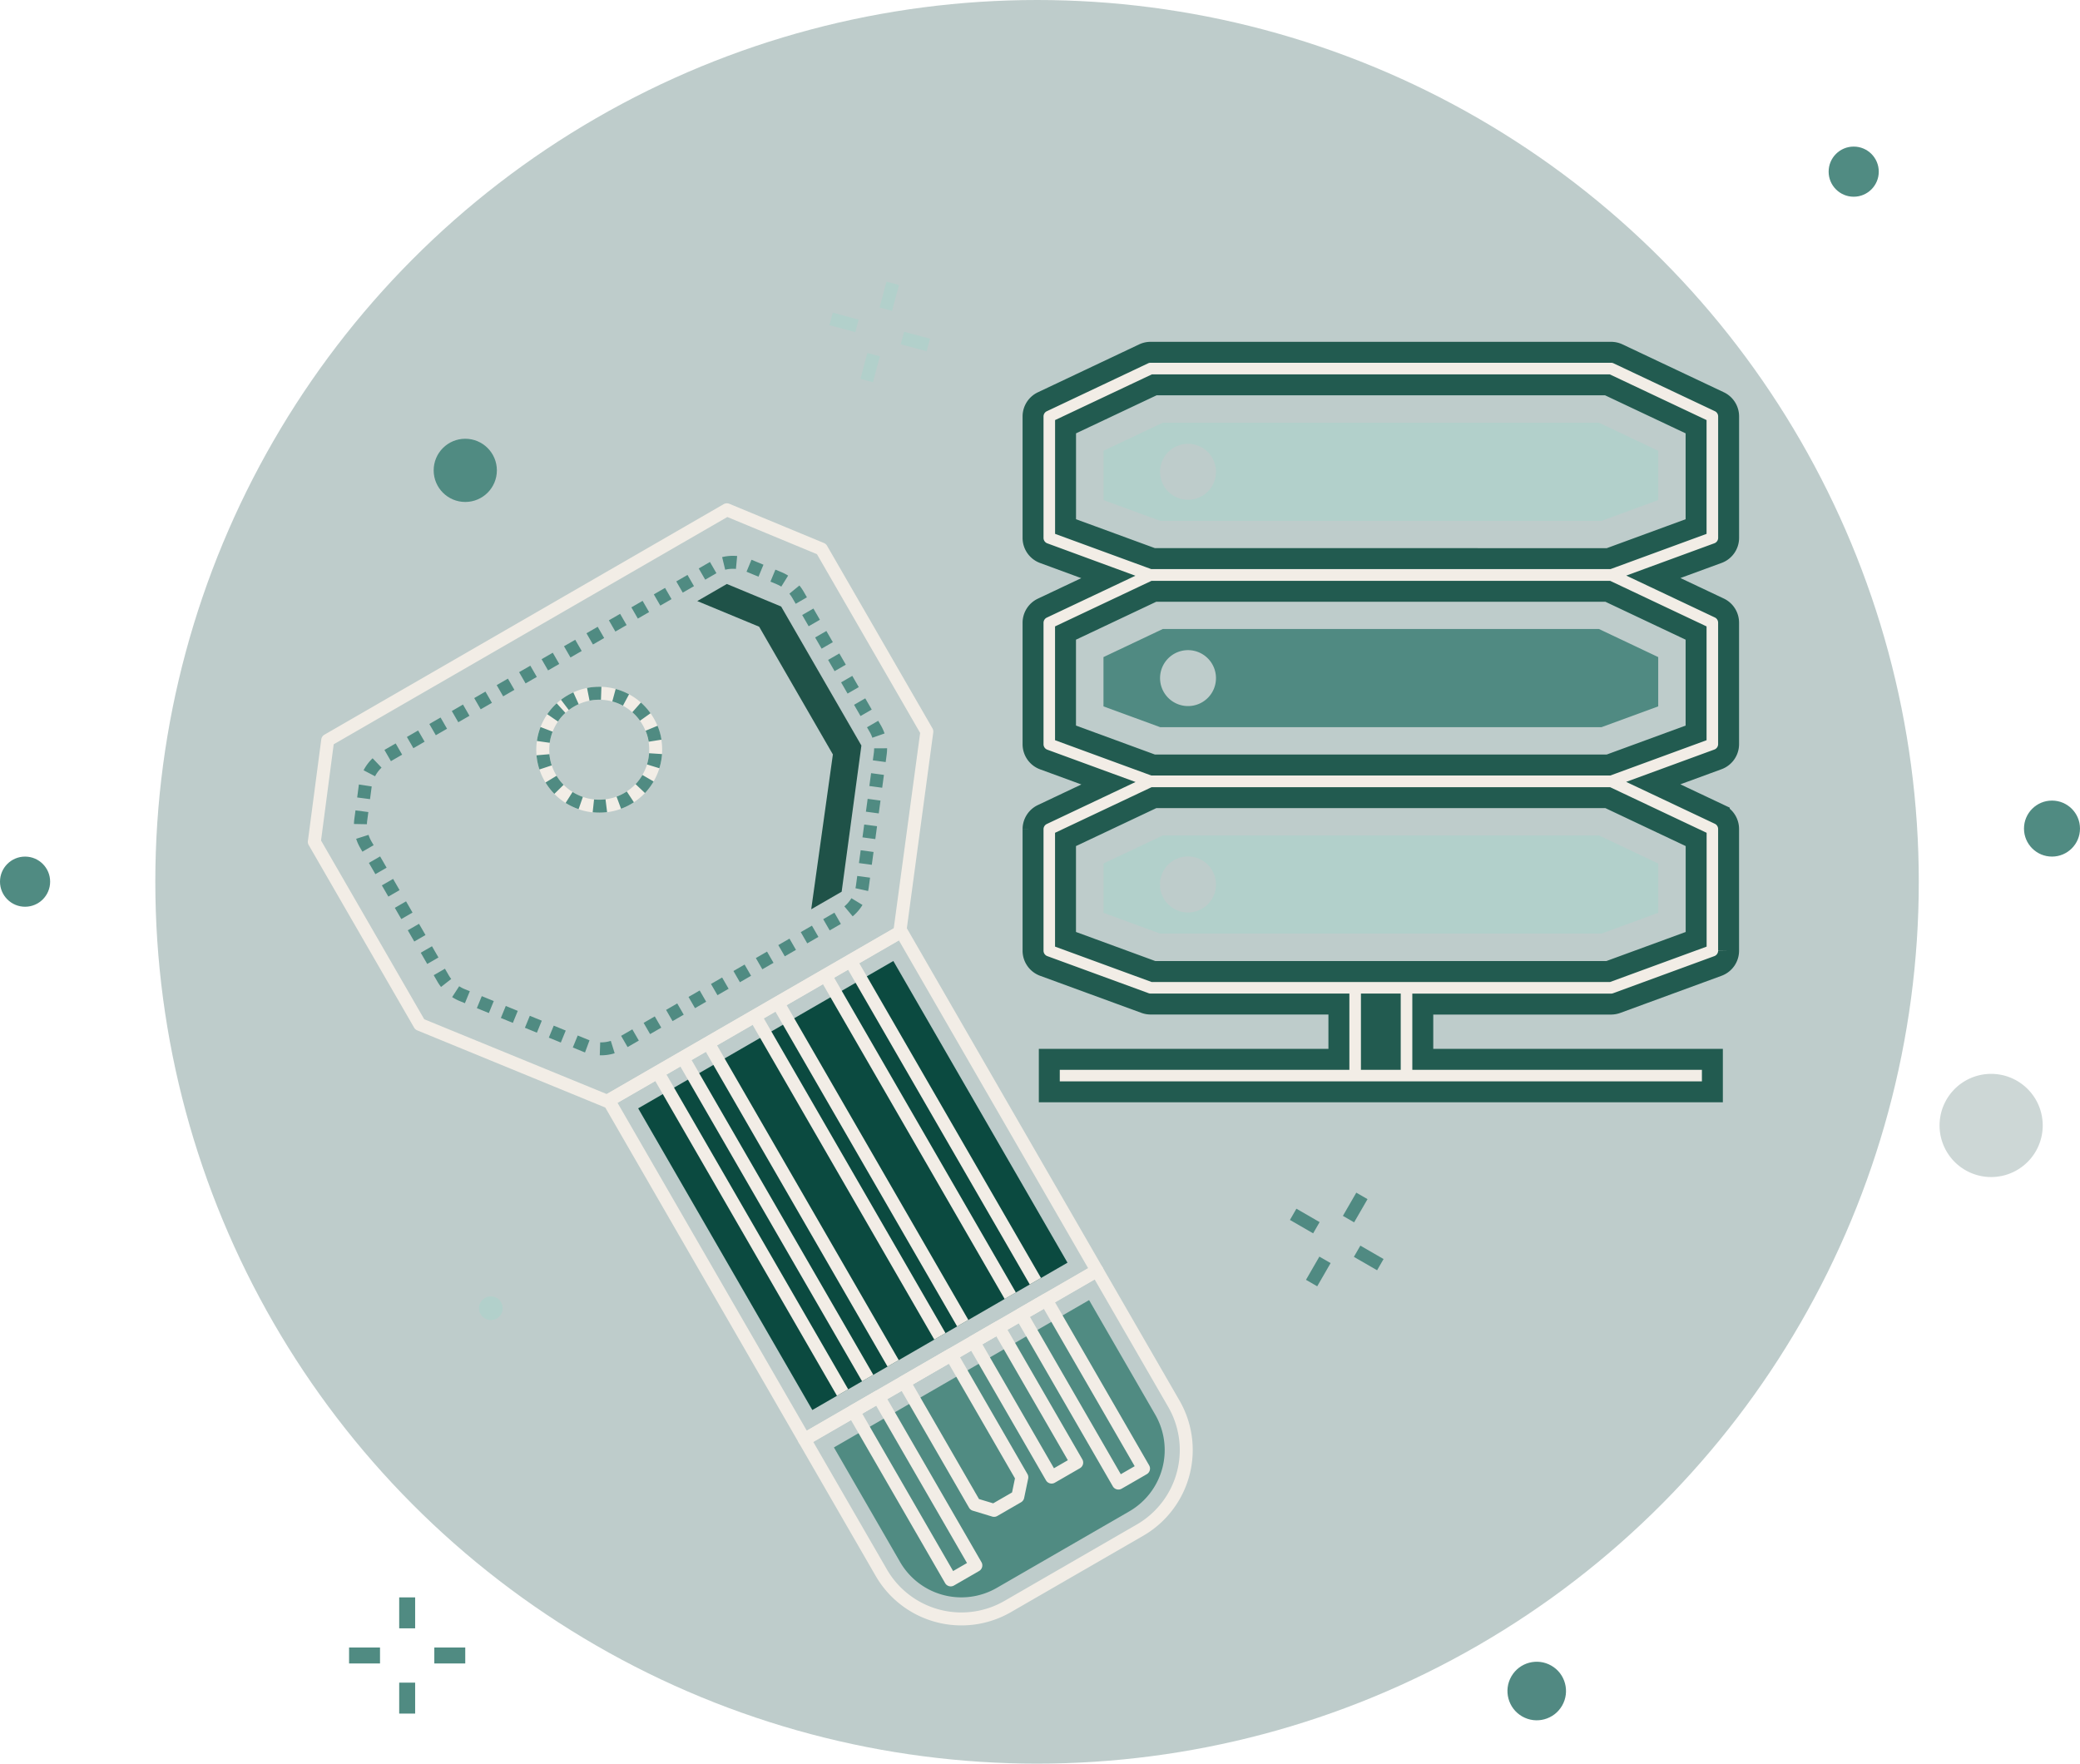 <svg xmlns="http://www.w3.org/2000/svg" width="198.643" height="168.415" viewBox="0 0 198.643 168.415">
  <g id="illustration" transform="translate(-65.59 -376)">
    <g id="background" transform="translate(65.59 376)">
      <circle id="Ellipse_1999" data-name="Ellipse 1999" cx="84.207" cy="84.207" r="84.207" transform="translate(14.833 0)" fill="#073b36" opacity="0.26"/>
      <path id="Path_25534" data-name="Path 25534" d="M121.56,19.461a4.926,4.926,0,1,0-4.926-4.926A4.927,4.927,0,0,0,121.56,19.461Z" transform="translate(68.597 92.938)" fill="#073b36" opacity="0.2"/>
      <g id="Group_41131" data-name="Group 41131" transform="translate(33.337 152.539)">
        <g id="Group_40642" data-name="Group 40642" transform="translate(4.787 0)">
          <g id="Group_40641" data-name="Group 40641">
            <rect id="Rectangle_7701" data-name="Rectangle 7701" width="1.523" height="2.955" fill="#508b82"/>
          </g>
        </g>
        <g id="Group_40644" data-name="Group 40644" transform="translate(4.787 8.141)">
          <g id="Group_40643" data-name="Group 40643" transform="translate(0 0)">
            <rect id="Rectangle_7702" data-name="Rectangle 7702" width="1.523" height="2.955" fill="#508b82"/>
          </g>
        </g>
        <g id="Group_40646" data-name="Group 40646" transform="translate(8.141 4.787)">
          <g id="Group_40645" data-name="Group 40645">
            <rect id="Rectangle_7703" data-name="Rectangle 7703" width="2.955" height="1.523" fill="#508b82"/>
          </g>
        </g>
        <g id="Group_40648" data-name="Group 40648" transform="translate(0 4.787)">
          <g id="Group_40647" data-name="Group 40647">
            <rect id="Rectangle_7704" data-name="Rectangle 7704" width="2.955" height="1.523" fill="#508b82"/>
          </g>
        </g>
      </g>
      <g id="Group_40650" data-name="Group 40650" transform="translate(41.416 41.898)">
        <g id="Group_40649" data-name="Group 40649">
          <circle id="Ellipse_2034" data-name="Ellipse 2034" cx="3.018" cy="3.018" r="3.018" fill="#508b82"/>
        </g>
      </g>
      <g id="Group_40652" data-name="Group 40652" transform="translate(0 81.799)">
        <g id="Group_40651" data-name="Group 40651">
          <circle id="Ellipse_2035" data-name="Ellipse 2035" cx="2.394" cy="2.394" r="2.394" fill="#508b82"/>
        </g>
      </g>
      <g id="Group_40656" data-name="Group 40656" transform="translate(193.294 76.45)">
        <g id="Group_40655" data-name="Group 40655">
          <circle id="Ellipse_2037" data-name="Ellipse 2037" cx="2.674" cy="2.674" r="2.674" fill="#508b82"/>
        </g>
      </g>
      <g id="Group_41157" data-name="Group 41157" transform="translate(174.637 13.998)">
        <g id="Group_40651-2" data-name="Group 40651">
          <circle id="Ellipse_2035-2" data-name="Ellipse 2035" cx="2.394" cy="2.394" r="2.394" fill="#508b82"/>
        </g>
      </g>
    </g>
    <g id="Group_50039" data-name="Group 50039" transform="translate(112.053 499.379) rotate(30)">
      <g id="Group_50038" data-name="Group 50038">
        <circle id="Ellipse_3192" data-name="Ellipse 3192" cx="1.133" cy="1.133" r="1.133" fill="#b2d0cb"/>
      </g>
    </g>
    <g id="Group_50041" data-name="Group 50041" transform="translate(211.327 533.661) rotate(30)">
      <g id="Group_50040" data-name="Group 50040" transform="translate(0 0)">
        <circle id="Ellipse_3193" data-name="Ellipse 3193" cx="2.796" cy="2.796" r="2.796" fill="#518982"/>
      </g>
    </g>
    <g id="Group_54432" data-name="Group 54432" transform="translate(115.635 406.571) rotate(30)">
      <g id="Group_50044" data-name="Group 50044" transform="translate(60.162 31.701) rotate(30)">
        <g id="Group_50043" data-name="Group 50043">
          <g id="Group_50042" data-name="Group 50042">
            <path id="Path_205373" data-name="Path 205373" d="M38.009,0H.619A.619.619,0,0,0,0,.619V32.883a.619.619,0,0,0,.619.619h37.39a.619.619,0,0,0,.619-.619V.619A.619.619,0,0,0,38.009,0ZM37.39,32.264H1.238V1.238H37.39V32.264Z" fill="#f2ede6"/>
          </g>
        </g>
      </g>
      <g id="Group_50046" data-name="Group 50046" transform="translate(61.144 35.365) rotate(30)">
        <g id="Group_50045" data-name="Group 50045" transform="translate(0 0)">
          <rect id="Rectangle_9453" data-name="Rectangle 9453" width="33.264" height="28.138" fill="#0b4a40"/>
        </g>
      </g>
      <g id="Group_50049" data-name="Group 50049" transform="translate(92.543 50.396) rotate(30)">
        <g id="Group_50048" data-name="Group 50048">
          <g id="Group_50047" data-name="Group 50047">
            <path id="Path_205374" data-name="Path 205374" d="M15.309,0H.619A.619.619,0,0,0,0,.619V32.883a.619.619,0,0,0,.619.619h14.69a9.457,9.457,0,0,0,9.446-9.446V9.446A9.457,9.457,0,0,0,15.309,0Zm8.208,24.056a8.217,8.217,0,0,1-8.208,8.208H1.238V1.238H15.309a8.217,8.217,0,0,1,8.208,8.208v14.61Z" fill="#f2ede6"/>
          </g>
        </g>
      </g>
      <g id="Group_50051" data-name="Group 50051" transform="translate(93.525 54.059) rotate(30)">
        <g id="Group_50050" data-name="Group 50050" transform="translate(0 0)">
          <path id="Path_205375" data-name="Path 205375" d="M12.627,0H0V28.138H12.627a6.764,6.764,0,0,0,6.764-6.764V6.764A6.764,6.764,0,0,0,12.627,0Z" fill="#508b82"/>
        </g>
      </g>
      <g id="Group_50054" data-name="Group 50054" transform="translate(28.581 0) rotate(30)">
        <g id="Group_50053" data-name="Group 50053">
          <g id="Group_50052" data-name="Group 50052">
            <path id="Path_205376" data-name="Path 205376" d="M14.367,22.57a6.012,6.012,0,1,0,6.012,6.012A6.019,6.019,0,0,0,14.367,22.57Zm0,10.785a4.774,4.774,0,1,1,4.774-4.774A4.779,4.779,0,0,1,14.367,33.355Zm29.83-21.4L28.885.129A.619.619,0,0,0,28.507,0H8.38A.618.618,0,0,0,8,.128L.242,6.077A.619.619,0,0,0,0,6.569v44.02a.618.618,0,0,0,.242.491L8,57.034a.619.619,0,0,0,.377.128H28.507a.621.621,0,0,0,.378-.129L44.2,45.2a.619.619,0,0,0,.24-.49V12.448A.619.619,0,0,0,44.2,11.958Zm-1,32.448L28.3,55.924H8.59l-7.352-5.64V6.874L8.59,1.238H28.3L43.2,12.752V44.406Z" fill="#f2ede6"/>
          </g>
        </g>
      </g>
      <g id="Group_50057" data-name="Group 50057" transform="translate(30.091 5.636) rotate(30)">
        <g id="Group_50056" data-name="Group 50056" transform="translate(0 0)">
          <g id="Group_50055" data-name="Group 50055">
            <path id="Path_205377" data-name="Path 205377" d="M1.238,36.04H0v1.238H1.238Zm0-7.427H0v1.238H1.238Zm0-9.9H0v1.238H1.238Zm0,14.854H0V34.8H1.238Zm0-2.476H0v1.238H1.238Zm0-9.9H0v1.238H1.238Zm0,4.951H0v1.238H1.238Zm0-2.475H0V24.9H1.238Zm0-7.427H0v1.238H1.238Zm5.3,12.952.765-.973a4.881,4.881,0,0,1-.78-.77l-.964.777A6.107,6.107,0,0,0,6.535,29.188ZM4.37,46.527l-.753.982.646.5a4.432,4.432,0,0,0,.407.277l.639-1.06a3.124,3.124,0,0,1-.292-.2ZM1.8,2.792l.753.982.982-.753-.753-.982ZM6.265,47.6,6,48.811a4.385,4.385,0,0,0,.926.1h.437V47.672H6.93A3.134,3.134,0,0,1,6.265,47.6ZM1.238,40.992H0V42.23H1.238Zm.4,5,.992.762.753-.982-.971-.746Zm-.4-7.477H0v1.238H1.238Zm.088,4.8-1.2.291a4.377,4.377,0,0,0,.561,1.32l1.044-.664A3.14,3.14,0,0,1,1.326,43.313ZM14.981,0H13.743V1.238h1.238ZM12.5,0H11.267V1.238H12.5Zm1.236,21.209.907-.842a6.084,6.084,0,0,0-1.043-.9L12.91,20.5A4.865,4.865,0,0,1,13.741,21.209ZM1.238,13.76H0V15H1.238ZM9.266,29.131a4.676,4.676,0,0,1-1.035-.343L7.707,29.91a5.924,5.924,0,0,0,1.31.434Zm6.9-3.661a6.057,6.057,0,0,0,.086-1.016c0-.118,0-.237-.01-.357l-1.236.072q.008.143.008.285a4.809,4.809,0,0,1-.068.808ZM33.927,9.877l.836-.913c-.09-.082-.184-.162-.28-.236l-.73-.564L33,9.144l.732.565Q33.831,9.789,33.927,9.877ZM34.9,11.66l1.22-.211a4.371,4.371,0,0,0-.473-1.355l-1.086.594A3.134,3.134,0,0,1,34.9,11.66ZM7.731,20.393l-.652-1.052A6.046,6.046,0,0,0,6,20.194l.873.877A4.773,4.773,0,0,1,7.731,20.393Zm7.089,2.7,1.187-.353a5.954,5.954,0,0,0-.544-1.266l-1.073.616A4.733,4.733,0,0,1,14.82,23.093ZM6.928,1.238h.625V0H6.928a4.371,4.371,0,0,0-.711.058l.2,1.221A3.14,3.14,0,0,1,6.928,1.238ZM1.816,4.517.806,3.8A4.376,4.376,0,0,0,.18,5.093l1.187.351A3.144,3.144,0,0,1,1.816,4.517ZM1.238,8.809H0v1.238H1.238Zm0-2.475H0V7.571H1.238Zm0,4.951H0v1.238H1.238ZM4.259,23.86c-.019.2-.029.4-.029.595a6.279,6.279,0,0,0,.049.778l1.228-.155a5,5,0,0,1-.039-.623q0-.24.023-.473Zm1.676,2.662a4.68,4.68,0,0,1-.357-1.03l-1.209.266a5.919,5.919,0,0,0,.451,1.3ZM5.141,21.27a5.98,5.98,0,0,0-.592,1.244l1.172.4a4.759,4.759,0,0,1,.469-.987ZM5.017,1.886a3.149,3.149,0,0,1,.428-.276L4.86.519a4.363,4.363,0,0,0-.6.385l-.5.382.753.982ZM21.69,47.672h-.708V48.91h.708a4.4,4.4,0,0,0,.615-.044l-.174-1.225A3.147,3.147,0,0,1,21.69,47.672Zm11.156-7.793.757.979.881-.681c.039-.03.076-.06.113-.091l-.79-.953ZM31.037,7.63l.979.757.757-.98-.979-.757ZM9.672,18.47a6,6,0,0,0-1.347.285l.394,1.173A4.774,4.774,0,0,1,9.789,19.7ZM34.947,36.307h1.238V35.069H34.947ZM26.969,44.42l.757.979.979-.757-.757-.98Zm3.917-3.028.757.979.979-.757-.757-.979ZM27.119,4.6l.979.757.757-.979-.979-.757Zm1.809,38.3.757.979.979-.757-.757-.979Zm.15-36.789.979.757.757-.979-.98-.757Zm5.87,27.715h1.238V32.594H34.947Zm0-17.329h1.238V15.264H34.947Zm0,2.476h1.238V17.74H34.947Zm0-6.189v1.238h1.238V12.789Zm0,8.665h1.238V20.216H34.947Zm0,9.9h1.238V30.118H34.947Zm0-2.475h1.238V27.643H34.947Zm0-2.476h1.238V25.167H34.947Zm0-2.476h1.238V22.691H34.947Zm-.465,14.426L35.537,39a4.376,4.376,0,0,0,.541-1.329L34.871,37.4A3.141,3.141,0,0,1,34.483,38.355Zm-23.6-18.632a4.641,4.641,0,0,1,1.056.267l.442-1.156a5.879,5.879,0,0,0-1.338-.339Zm2.477,8.345a4.793,4.793,0,0,1-.9.616l.576,1.1A6.041,6.041,0,0,0,14.171,29Zm.741-.805,1,.729a6,6,0,0,0,.678-1.2l-1.14-.482A4.754,4.754,0,0,1,14.1,27.263ZM11.079,48.91h1.238V47.672H11.079Zm2.476,0h1.238V47.672H13.555ZM11.44,29.077a4.793,4.793,0,0,1-1.083.15l.029,1.237a6.025,6.025,0,0,0,1.363-.189ZM25.16,3.09l.979.757.757-.979-.98-.757ZM8.791,1.238h1.238V0H8.791ZM8.6,48.91H9.842V47.672H8.6ZM21.17,0V1.238h.52a3.146,3.146,0,0,1,.6.057L22.52.08A4.391,4.391,0,0,0,21.69,0Zm2.442,47.016a3.144,3.144,0,0,1-.5.315l.561,1.1a4.4,4.4,0,0,0,.695-.44l.42-.324-.757-.979ZM23.866.578l-.615,1.074a3.138,3.138,0,0,1,.361.241l.569.439.757-.979L24.368.914A4.4,4.4,0,0,0,23.866.578ZM25.01,45.935l.757.979.979-.757-.757-.979Zm-6.316-44.7h1.238V0H18.694Zm-2.476,0h1.238V0H16.218ZM16.031,48.91h1.238V47.672H16.031Zm2.475,0h1.238V47.672H18.506Z" fill="#508b82"/>
          </g>
        </g>
      </g>
      <g id="Group_50059" data-name="Group 50059" transform="translate(31.08 9.178) rotate(30)">
        <g id="Group_50058" data-name="Group 50058">
          <path id="Path_205378" data-name="Path 205378" d="M19.785,0H4.455L0,3.414V6.676L5.076,2.783H19.16L30.93,11.967V8.611Z" fill="#1f5248"/>
        </g>
      </g>
      <g id="Group_50062" data-name="Group 50062" transform="translate(89.741 55.25) rotate(30)">
        <g id="Group_50061" data-name="Group 50061" transform="translate(0 0)">
          <g id="Group_50060" data-name="Group 50060">
            <path id="Path_205379" data-name="Path 205379" d="M19.213,0H.619A.619.619,0,0,0,0,.619V3.388a.619.619,0,0,0,.619.619H19.213a.619.619,0,0,0,.619-.619V.619A.619.619,0,0,0,19.213,0Zm-.619,2.769H1.238V1.238H18.594V2.769Z" fill="#f2ede6"/>
          </g>
        </g>
      </g>
      <g id="Group_50065" data-name="Group 50065" transform="translate(87.12 59.789) rotate(30)">
        <g id="Group_50064" data-name="Group 50064" transform="translate(0 0)">
          <g id="Group_50063" data-name="Group 50063">
            <path id="Path_205380" data-name="Path 205380" d="M15.528,0H.619A.619.619,0,0,0,0,.619V3.388a.619.619,0,0,0,.619.619H15.528a.619.619,0,0,0,.619-.619V.619A.619.619,0,0,0,15.528,0Zm-.619,2.769H1.238V1.238H14.909V2.769Z" fill="#f2ede6"/>
          </g>
        </g>
      </g>
      <g id="Group_50068" data-name="Group 50068" transform="translate(84.5 64.327) rotate(30)">
        <g id="Group_50067" data-name="Group 50067">
          <g id="Group_50066" data-name="Group 50066">
            <path id="Path_205381" data-name="Path 205381" d="M15.94,1.411,14.534.157A.62.62,0,0,0,14.122,0H.619A.619.619,0,0,0,0,.619v5.2a.619.619,0,0,0,.619.619h13.5a.618.618,0,0,0,.424-.168L15.952,4.95a.618.618,0,0,0,.2-.451V1.873A.619.619,0,0,0,15.94,1.411Zm-1.031,2.82L13.877,5.2H1.238V1.238H13.886l1.023.913V4.231Z" fill="#f2ede6"/>
          </g>
        </g>
      </g>
      <g id="Group_50071" data-name="Group 50071" transform="translate(80.496 71.264) rotate(30)">
        <g id="Group_50070" data-name="Group 50070">
          <g id="Group_50069" data-name="Group 50069">
            <path id="Path_205382" data-name="Path 205382" d="M19.213,0H.619A.619.619,0,0,0,0,.619V3.388a.619.619,0,0,0,.619.619H19.213a.619.619,0,0,0,.619-.619V.619A.619.619,0,0,0,19.213,0Zm-.619,2.769H1.238V1.238H18.594V2.769Z" fill="#f2ede6"/>
          </g>
        </g>
      </g>
      <g id="Group_50073" data-name="Group 50073" transform="translate(57.896 36.864) rotate(30)">
        <g id="Group_50072" data-name="Group 50072" transform="translate(0 0)">
          <rect id="Rectangle_9454" data-name="Rectangle 9454" width="35.327" height="1.238" fill="#f2ede6"/>
        </g>
      </g>
      <g id="Group_50075" data-name="Group 50075" transform="translate(56.512 39.262) rotate(30)">
        <g id="Group_50074" data-name="Group 50074">
          <rect id="Rectangle_9455" data-name="Rectangle 9455" width="35.327" height="1.238" fill="#f2ede6"/>
        </g>
      </g>
      <g id="Group_50077" data-name="Group 50077" transform="translate(53.891 43.801) rotate(30)">
        <g id="Group_50076" data-name="Group 50076">
          <rect id="Rectangle_9456" data-name="Rectangle 9456" width="35.327" height="1.238" fill="#f2ede6"/>
        </g>
      </g>
      <g id="Group_50079" data-name="Group 50079" transform="translate(52.632 45.981) rotate(30)">
        <g id="Group_50078" data-name="Group 50078">
          <rect id="Rectangle_9457" data-name="Rectangle 9457" width="35.327" height="1.238" fill="#f2ede6"/>
        </g>
      </g>
      <g id="Group_50081" data-name="Group 50081" transform="translate(50.054 50.447) rotate(30)">
        <g id="Group_50080" data-name="Group 50080">
          <rect id="Rectangle_9458" data-name="Rectangle 9458" width="35.327" height="1.238" fill="#f2ede6"/>
        </g>
      </g>
      <g id="Group_50083" data-name="Group 50083" transform="translate(47.266 55.276) rotate(30)">
        <g id="Group_50082" data-name="Group 50082">
          <rect id="Rectangle_9459" data-name="Rectangle 9459" width="35.327" height="1.238" fill="#f2ede6"/>
        </g>
      </g>
      <g id="Group_50085" data-name="Group 50085" transform="translate(48.65 52.878) rotate(30)">
        <g id="Group_50084" data-name="Group 50084">
          <rect id="Rectangle_9460" data-name="Rectangle 9460" width="35.327" height="1.238" fill="#f2ede6"/>
        </g>
      </g>
    </g>
    <g id="Group_54430" data-name="Group 54430" transform="translate(191.493 487.797) rotate(30)">
      <g id="Group_50087" data-name="Group 50087" transform="translate(4.186 0)">
        <g id="Group_50086" data-name="Group 50086">
          <rect id="Rectangle_9461" data-name="Rectangle 9461" width="1.238" height="2.559" fill="#508a82"/>
        </g>
      </g>
      <g id="Group_50089" data-name="Group 50089" transform="translate(4.187 7.052)">
        <g id="Group_50088" data-name="Group 50088" transform="translate(0 0)">
          <rect id="Rectangle_9462" data-name="Rectangle 9462" width="1.238" height="2.559" fill="#508a82"/>
        </g>
      </g>
      <g id="Group_50091" data-name="Group 50091" transform="translate(0 4.187)">
        <g id="Group_50090" data-name="Group 50090">
          <rect id="Rectangle_9463" data-name="Rectangle 9463" width="2.559" height="1.238" fill="#508a82"/>
        </g>
      </g>
      <g id="Group_50093" data-name="Group 50093" transform="translate(7.052 4.187)">
        <g id="Group_50092" data-name="Group 50092">
          <rect id="Rectangle_9464" data-name="Rectangle 9464" width="2.559" height="1.238" fill="#508a82"/>
        </g>
      </g>
    </g>
    <g id="Group_54431" data-name="Group 54431" transform="matrix(-0.259, 0.966, -0.966, -0.259, 155.49, 404.302)">
      <g id="Group_50095" data-name="Group 50095" transform="translate(4.186 0)">
        <g id="Group_50094" data-name="Group 50094" transform="translate(0 0)">
          <rect id="Rectangle_9465" data-name="Rectangle 9465" width="1.238" height="2.559" fill="#b2d0cb"/>
        </g>
      </g>
      <g id="Group_50097" data-name="Group 50097" transform="translate(4.187 7.052)">
        <g id="Group_50096" data-name="Group 50096">
          <rect id="Rectangle_9466" data-name="Rectangle 9466" width="1.238" height="2.559" fill="#b2d0cb"/>
        </g>
      </g>
      <g id="Group_50099" data-name="Group 50099" transform="translate(0 4.187)">
        <g id="Group_50098" data-name="Group 50098" transform="translate(0 0)">
          <rect id="Rectangle_9467" data-name="Rectangle 9467" width="2.559" height="1.238" fill="#b2d0cb"/>
        </g>
      </g>
      <g id="Group_50101" data-name="Group 50101" transform="translate(7.051 4.187)">
        <g id="Group_50100" data-name="Group 50100" transform="translate(0 0)">
          <rect id="Rectangle_9468" data-name="Rectangle 9468" width="2.559" height="1.238" fill="#b2d0cb"/>
        </g>
      </g>
    </g>
    <g id="Group_54429" data-name="Group 54429" transform="translate(164.248 409.641)">
      <g id="Group_54351" data-name="Group 54351" transform="translate(6.726 46.137)">
        <g id="Group_54350" data-name="Group 54350" transform="translate(0)">
          <g id="Group_54349" data-name="Group 54349">
            <path id="Path_206393" data-name="Path 206393" d="M176.2,222.086H134.54l-5.66,2.68v4.708l5.422,1.987h42.134l5.422-1.987v-4.708Zm-39.247,7.357a2.675,2.675,0,1,1,2.67-2.669A2.669,2.669,0,0,1,136.951,229.443Z" transform="translate(-128.88 -222.086)" fill="#b2d0cb"/>
          </g>
        </g>
      </g>
      <g id="Group_54354" data-name="Group 54354" transform="translate(6.726 26.426)">
        <g id="Group_54353" data-name="Group 54353" transform="translate(0 0)">
          <g id="Group_54352" data-name="Group 54352">
            <path id="Path_206394" data-name="Path 206394" d="M176.2,191.366H134.54l-5.66,2.68v4.708l5.422,1.987h42.134l5.422-1.987v-4.708Zm-39.247,7.357a2.67,2.67,0,1,1,2.67-2.67A2.662,2.662,0,0,1,136.951,198.723Z" transform="translate(-128.88 -191.366)" fill="#508a82"/>
          </g>
        </g>
      </g>
      <g id="Group_54363" data-name="Group 54363" transform="translate(6.726 6.725)">
        <g id="Group_54362" data-name="Group 54362" transform="translate(0 0)">
          <g id="Group_54361" data-name="Group 54361">
            <path id="Path_206397" data-name="Path 206397" d="M176.2,160.662H134.54l-5.66,2.68v4.708l5.422,1.987h42.134l5.422-1.987v-4.708Zm-39.247,7.356a2.67,2.67,0,1,1,2.67-2.669A2.662,2.662,0,0,1,136.951,168.018Z" transform="translate(-128.88 -160.662)" fill="#b2d0cb"/>
          </g>
        </g>
      </g>
      <path id="Union_59" data-name="Union 59" d="M1.552,70.62v-3.1H29.209V62.237H11.226a1.557,1.557,0,0,1-.534-.095L1.017,58.6A1.553,1.553,0,0,1,0,57.139v-11.6a1.552,1.552,0,0,1,.889-1.4L7.2,41.152,1.017,38.887A1.553,1.553,0,0,1,0,37.43v-11.6a1.552,1.552,0,0,1,.889-1.4l6.3-2.978L1.017,19.183A1.553,1.553,0,0,1,0,17.725V6.124a1.552,1.552,0,0,1,.889-1.4L10.563.148A1.561,1.561,0,0,1,11.227,0H55.2a1.56,1.56,0,0,1,.663.148L65.54,4.72a1.552,1.552,0,0,1,.888,1.4v11.6a1.553,1.553,0,0,1-1.017,1.457l-6.173,2.263,6.3,2.978a1.551,1.551,0,0,1,.887,1.4v11.6a1.551,1.551,0,0,1-1.018,1.457l-6.177,2.264,6.308,2.981a1.551,1.551,0,0,1,.887,1.4v11.6A1.551,1.551,0,0,1,65.409,58.6l-9.674,3.547a1.557,1.557,0,0,1-.534.095H37.22v5.278H64.877v3.1Zm30.761-3.1h1.8V62.237h-1.8ZM3.1,46.519v9.535l8.4,3.079H54.927l8.4-3.078V46.519l-8.442-3.99H11.547Zm51.86-7.107,8.361-3.066V26.81l-8.433-3.986H11.537L3.1,26.81v9.535l8.361,3.066Zm.01-19.708,8.351-3.063V7.107l-8.471-4H11.575l-8.471,4v9.533L11.455,19.7Z" transform="translate(0 0)" fill="#f2ede6" stroke="#225b50" stroke-width="2"/>
    </g>
  </g>
</svg>
